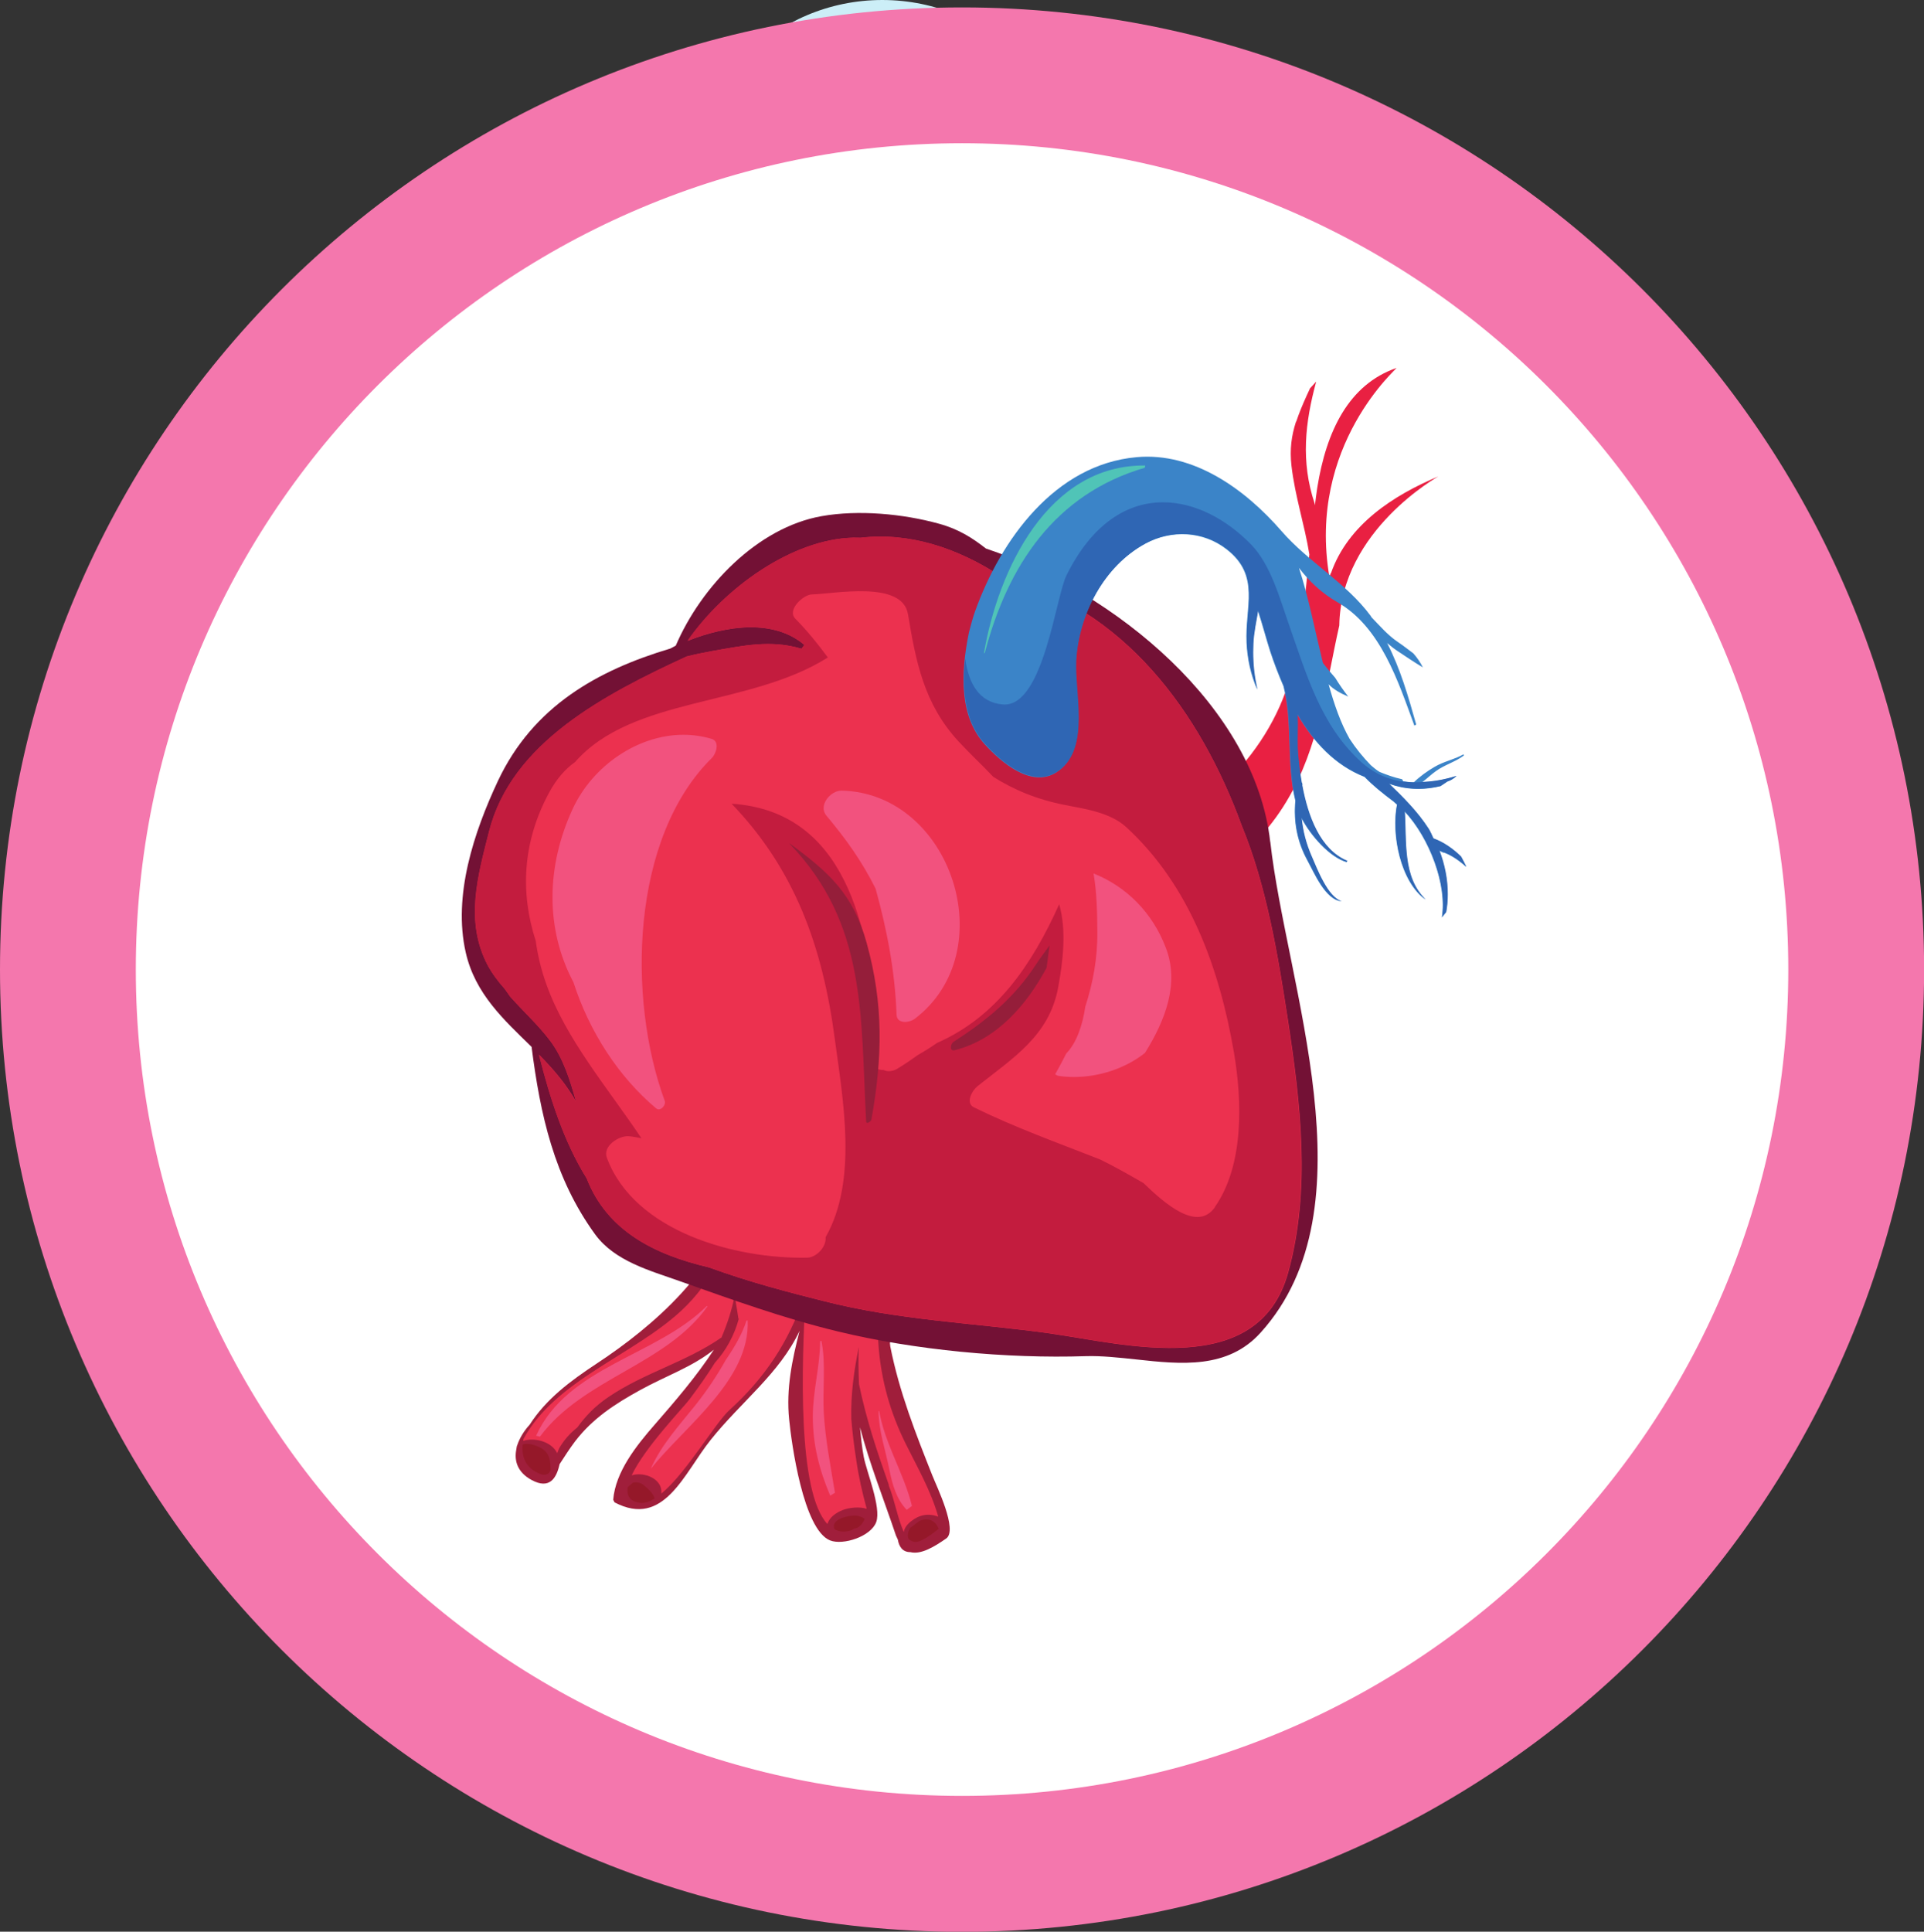 <?xml version="1.0" encoding="UTF-8" standalone="no"?>
<svg
   xmlns:dc="http://purl.org/dc/elements/1.1/"
   xmlns:cc="http://creativecommons.org/ns#"
   xmlns:rdf="http://www.w3.org/1999/02/22-rdf-syntax-ns#"
   xmlns:svg="http://www.w3.org/2000/svg"
   xmlns="http://www.w3.org/2000/svg"
   id="svg5000"
   version="1.1"
   viewBox="0 0 19.99 20.067"
   height="20.067mm"
   width="19.99mm">
  <rect x="0" y="0" width="19.99" height="20.067" fill="#333333" stroke="none"/>
  <defs
     id="defs4994" />
  <g
     transform="translate(-126.832,-178.865)"
     id="layer1">
    <path
       id="path492"
       style="fill:#cceef7;fill-opacity:1;fill-rule:nonzero;stroke:none;stroke-width:0.035"
       d="m 135.999,182.881 c 1.109,0 2.008,-0.899 2.008,-2.008 0,-1.109 -0.899,-2.008 -2.008,-2.008 -1.109,0 -2.008,0.899 -2.008,2.008 0,1.109 0.899,2.008 2.008,2.008" />
    <path
       id="path534"
       style="fill:#cceef7;fill-opacity:1;fill-rule:nonzero;stroke:none;stroke-width:0.035"
       d="m 131.558,186.954 c 0.905,0 1.637,-0.734 1.637,-1.638 0,-0.906 -0.733,-1.638 -1.637,-1.638 -0.905,0 -1.638,0.733 -1.638,1.638 0,0.905 0.733,1.638 1.638,1.638" />
    <path
       id="path536"
       style="fill:#cceef7;fill-opacity:1;fill-rule:nonzero;stroke:none;stroke-width:0.035"
       d="m 135.999,187.298 c 1.095,0 1.983,-0.888 1.983,-1.982 0,-1.095 -0.888,-1.984 -1.983,-1.984 -1.095,0 -1.983,0.889 -1.983,1.984 0,1.095 0.888,1.982 1.983,1.982" />
    <path
       id="path538"
       style="fill:#cceef7;fill-opacity:1;fill-rule:nonzero;stroke:none;stroke-width:0.035"
       d="m 140.441,187.618 c 1.272,0 2.302,-1.031 2.302,-2.303 0,-1.273 -1.031,-2.304 -2.302,-2.304 -1.272,0 -2.303,1.031 -2.303,2.304 0,1.272 1.031,2.303 2.303,2.303" />
    <path
       id="path576"
       style="fill:#cceef7;fill-opacity:1;fill-rule:nonzero;stroke:none;stroke-width:0.035"
       d="m 131.558,191.334 c 0.87,0 1.577,-0.706 1.577,-1.577 0,-0.871 -0.706,-1.577 -1.577,-1.577 -0.871,0 -1.576,0.706 -1.576,1.577 0,0.871 0.706,1.577 1.576,1.577" />
    <path
       id="path578"
       style="fill:#cceef7;fill-opacity:1;fill-rule:nonzero;stroke:none;stroke-width:0.035"
       d="m 135.999,191.678 c 1.061,0 1.921,-0.86 1.921,-1.921 0,-1.061 -0.86,-1.922 -1.921,-1.922 -1.062,0 -1.922,0.861 -1.922,1.922 0,1.061 0.86,1.921 1.922,1.921" />
    <path
       id="path580"
       style="fill:#cceef7;fill-opacity:1;fill-rule:nonzero;stroke:none;stroke-width:0.035"
       d="m 140.441,191.999 c 1.238,0 2.241,-1.004 2.241,-2.242 0,-1.239 -1.004,-2.242 -2.241,-2.242 -1.239,0 -2.242,1.003 -2.242,2.242 0,1.238 1.003,2.242 2.242,2.242" />
    <path
       id="path620"
       style="fill:#cceef7;fill-opacity:1;fill-rule:nonzero;stroke:none;stroke-width:0.035"
       d="m 131.558,195.676 c 0.816,0 1.478,-0.661 1.478,-1.479 0,-0.816 -0.662,-1.477 -1.478,-1.477 -0.816,0 -1.478,0.661 -1.478,1.477 0,0.817 0.661,1.479 1.478,1.479" />
    <path
       id="path622"
       style="fill:#cceef7;fill-opacity:1;fill-rule:nonzero;stroke:none;stroke-width:0.035"
       d="m 135.999,196.021 c 1.007,0 1.822,-0.816 1.822,-1.824 0,-1.006 -0.816,-1.822 -1.822,-1.822 -1.007,0 -1.823,0.816 -1.823,1.822 0,1.008 0.816,1.824 1.823,1.824" />
    <path
       id="path624"
       style="fill:#cceef7;fill-opacity:1;fill-rule:nonzero;stroke:none;stroke-width:0.035"
       d="m 140.441,196.329 c 1.176,0 2.13,-0.954 2.13,-2.131 0,-1.175 -0.954,-2.13 -2.13,-2.13 -1.177,0 -2.131,0.955 -2.131,2.13 0,1.178 0.954,2.131 2.131,2.131" />
    <path
       id="path1008"
       style="fill:#f477ad;fill-opacity:1;fill-rule:nonzero;stroke:none;stroke-width:0.035"
       d="m 146.823,188.937 c 0,5.521 -4.475,9.996 -9.996,9.996 -5.52,0 -9.995,-4.475 -9.995,-9.996 0,-5.52 4.475,-9.995 9.995,-9.995 5.521,0 9.996,4.475 9.996,9.995" />
    <path
       id="path1010"
       style="fill:#ffffff;fill-opacity:1;fill-rule:nonzero;stroke:none;stroke-width:0.035"
       d="m 145.412,188.937 c 0,4.741 -3.843,8.584 -8.585,8.584 -4.74,0 -8.584,-3.843 -8.584,-8.584 0,-4.741 3.843,-8.584 8.584,-8.584 4.741,0 8.585,3.843 8.585,8.584" />
    <path
       id="path1012"
       style="fill:#e92042;fill-opacity:1;fill-rule:nonzero;stroke:none;stroke-width:0.035"
       d="m 140.658,184.818 -0.013,0.044 c -0.237,-1.379 0.723,-2.184 0.695,-2.174 -0.495,0.172 -0.728,0.655 -0.822,1.245 -0.01,0.06 -0.016,0.12 -0.024,0.181 l -0.004,-0.021 c -0.144,-0.435 -0.099,-0.835 0.017,-1.264 l -0.064,0.07 c -0.045,0.096 -0.086,0.188 -0.12,0.279 l -0.021,0.06 -0.007,0.014 c -0.043,0.136 -0.065,0.277 -0.045,0.451 0.037,0.319 0.136,0.611 0.186,0.921 -0.043,0.43 -0.082,0.857 -0.201,1.282 -0.226,0.81 -0.988,1.582 -1.847,1.68 -0.191,-0.008 -0.37,-0.032 -0.506,-0.06 -0.116,-0.024 -0.283,0.153 -0.267,0.28 -0.045,0.035 -0.085,0.079 -0.114,0.131 -0.084,0.153 -0.018,0.253 0.109,0.318 l 0.03,0.061 c 0.232,0.211 0.54,0.162 0.86,0.013 0.699,-0.142 1.322,-0.509 1.701,-1.143 0.339,-0.565 0.406,-1.204 0.546,-1.823 0.016,-0.994 1.042,-1.555 1.029,-1.549 -0.466,0.196 -0.94,0.501 -1.116,1.007" />
    <path
       id="path1014"
       style="fill:#a01e3b;fill-opacity:1;fill-rule:nonzero;stroke:none;stroke-width:0.035"
       d="m 136.523,194.203 c -0.177,-0.446 -0.347,-0.876 -0.441,-1.35 l -0.004,-0.037 0.008,-0.025 c -0.039,-0.326 -0.038,-0.701 0.032,-1.026 0.03,-0.139 0.131,-0.333 0.16,-0.501 l 0.046,-0.062 c 0.02,-0.062 0.023,-0.125 -0.009,-0.189 -0.136,-0.274 -0.535,-0.364 -0.809,-0.366 -0.3,-0.001 -0.628,-0.007 -0.872,0.19 -0.135,0.108 -0.16,0.296 -0.173,0.473 -0.143,0.73 -0.847,1.336 -1.425,1.717 -0.283,0.187 -0.528,0.37 -0.701,0.638 -0.059,0.064 -0.105,0.14 -0.13,0.216 l -0.002,0.004 -0.002,0.008 -0.005,0.031 c -0.023,0.119 0.014,0.237 0.16,0.316 0.185,0.1 0.258,-0.018 0.29,-0.165 0.052,-0.08 0.103,-0.16 0.161,-0.237 0.182,-0.238 0.415,-0.389 0.673,-0.531 0.267,-0.148 0.539,-0.238 0.769,-0.421 -0.182,0.279 -0.404,0.536 -0.619,0.783 -0.185,0.212 -0.404,0.486 -0.427,0.776 l 0.014,0.027 c 0.514,0.27 0.72,-0.301 0.998,-0.648 0.316,-0.397 0.714,-0.688 0.924,-1.133 -0.076,0.298 -0.141,0.598 -0.108,0.92 0.024,0.243 0.146,1.144 0.425,1.256 0.136,0.054 0.426,-0.041 0.48,-0.191 0.054,-0.152 -0.101,-0.523 -0.13,-0.677 -0.019,-0.101 -0.029,-0.204 -0.039,-0.307 0.099,0.378 0.245,0.741 0.374,1.125 l 0.019,0.041 c 0.013,0.074 0.049,0.131 0.131,0.131 0.112,0.028 0.251,-0.058 0.372,-0.142 0.123,-0.086 -0.101,-0.544 -0.141,-0.647" />
    <path
       id="path1016"
       style="fill:#951829;fill-opacity:1;fill-rule:nonzero;stroke:none;stroke-width:0.035"
       d="m 132.485,194.185 c -0.012,0 -0.024,-0.002 -0.039,-0.008 -0.149,-0.055 -0.197,-0.178 -0.183,-0.305 0.013,-0.006 0.028,-0.008 0.045,-0.008 0.064,0 0.143,0.039 0.169,0.059 0.073,0.055 0.073,0.136 0.076,0.216 l -0.019,0.03 c -0.014,0.009 -0.03,0.016 -0.05,0.016" />
    <path
       id="path1018"
       style="fill:#951829;fill-opacity:1;fill-rule:nonzero;stroke:none;stroke-width:0.035"
       d="m 133.5,194.478 c -0.007,0 -0.014,-3.4e-4 -0.021,-0.002 -0.107,-0.015 -0.138,-0.075 -0.125,-0.162 l 0.054,-0.047 c 0.01,-0.002 0.02,-0.003 0.03,-0.003 0.035,0 0.067,0.013 0.095,0.04 0.049,0.044 0.079,0.069 0.101,0.127 -0.046,0.029 -0.091,0.047 -0.134,0.047" />
    <path
       id="path1020"
       style="fill:#951829;fill-opacity:1;fill-rule:nonzero;stroke:none;stroke-width:0.035"
       d="m 135.598,194.776 c -0.035,0 -0.066,-0.009 -0.096,-0.024 -0.045,-0.108 0.143,-0.141 0.202,-0.143 0.002,0 0.004,0 0.006,0 0.04,0 0.075,0.013 0.106,0.033 -0.019,0.048 -0.048,0.086 -0.094,0.1 l -0.008,-7.1e-4 -0.039,0.021 c -0.027,0.009 -0.053,0.013 -0.077,0.013" />
    <path
       id="path1022"
       style="fill:#ec314f;fill-opacity:1;fill-rule:nonzero;stroke:none;stroke-width:0.035"
       d="m 136.066,194.294 v -0.006 c -0.122,-0.346 -0.235,-0.683 -0.309,-1.044 -0.005,-0.128 -0.009,-0.257 -0.002,-0.386 -0.051,0.248 -0.085,0.496 -0.078,0.749 0.012,0.143 0.029,0.285 0.052,0.429 0.024,0.169 0.063,0.338 0.108,0.503 -0.076,-0.026 -0.187,-0.012 -0.25,0.013 -0.063,0.024 -0.14,0.075 -0.158,0.145 -0.314,-0.331 -0.268,-1.668 -0.227,-2.373 l -0.019,0.021 c -0.158,0.464 -0.409,0.839 -0.771,1.167 -0.148,0.132 -0.446,0.652 -0.709,0.869 0.017,-0.15 -0.173,-0.231 -0.308,-0.19 0.136,-0.291 0.542,-0.708 0.602,-0.791 0.097,-0.13 0.185,-0.253 0.263,-0.379 0.115,-0.126 0.201,-0.284 0.247,-0.453 l -0.003,-0.006 c -0.012,-0.078 -0.024,-0.156 -0.04,-0.234 -0.028,0.147 -0.077,0.293 -0.136,0.431 -0.364,0.254 -0.805,0.367 -1.175,0.619 -0.141,0.095 -0.24,0.201 -0.323,0.316 -0.079,0.063 -0.137,0.129 -0.189,0.217 l -0.02,0.05 c -0.059,-0.125 -0.246,-0.166 -0.353,-0.127 l 0.003,-0.021 c 0.332,-0.611 1.134,-0.866 1.637,-1.33 0.318,-0.294 0.58,-0.767 0.602,-1.215 0.052,-0.202 0.135,-0.395 0.383,-0.471 0.23,-0.072 0.522,-0.051 0.761,-0.031 0.144,0.011 0.742,0.247 0.503,0.527 -0.023,0.216 -0.103,0.423 -0.17,0.631 -0.068,0.674 -0.079,1.266 0.256,1.941 0.123,0.248 0.261,0.486 0.337,0.755 -0.101,-0.037 -0.196,-0.021 -0.283,0.049 -0.045,0.036 -0.068,0.072 -0.075,0.111 -0.068,-0.156 -0.093,-0.325 -0.156,-0.484" />
    <path
       id="path1024"
       style="fill:#951829;fill-opacity:1;fill-rule:nonzero;stroke:none;stroke-width:0.035"
       d="m 136.345,194.883 c -0.029,0 -0.053,-0.012 -0.074,-0.032 -0.013,-0.032 -0.007,-0.069 0.017,-0.114 0.034,-0.025 0.066,-0.049 0.099,-0.073 0.026,-0.011 0.05,-0.015 0.072,-0.015 0.057,0 0.098,0.034 0.126,0.097 -0.054,0.043 -0.108,0.086 -0.174,0.118 -0.025,0.013 -0.048,0.019 -0.067,0.019" />
    <path
       id="path1026"
       style="fill:#f2527e;fill-opacity:1;fill-rule:nonzero;stroke:none;stroke-width:0.035"
       d="m 133.594,194.122 c 0.105,-0.242 0.291,-0.446 0.464,-0.661 0.118,-0.149 0.224,-0.306 0.316,-0.471 0.09,-0.132 0.17,-0.267 0.214,-0.407 l 0.012,-7.1e-4 c 0.028,0.613 -0.646,1.092 -1.006,1.54" />
    <path
       id="path1028"
       style="fill:#f2527e;fill-opacity:1;fill-rule:nonzero;stroke:none;stroke-width:0.035"
       d="m 132.442,193.789 -0.04,-0.009 c 0.328,-0.722 1.257,-0.83 1.773,-1.348 l 0.008,0.004 c -0.433,0.609 -1.289,0.746 -1.741,1.353" />
    <path
       id="path1030"
       style="fill:#f2527e;fill-opacity:1;fill-rule:nonzero;stroke:none;stroke-width:0.035"
       d="m 135.458,194.403 c -0.114,-0.269 -0.181,-0.528 -0.181,-0.823 0,-0.264 0.075,-0.524 0.076,-0.782 l 0.013,-0.004 c 0.049,0.233 0.011,0.506 0.025,0.748 0.016,0.279 0.071,0.554 0.116,0.83 l -0.05,0.031" />
    <path
       id="path1032"
       style="fill:#f2527e;fill-opacity:1;fill-rule:nonzero;stroke:none;stroke-width:0.035"
       d="m 136.252,194.549 c -0.109,-0.114 -0.15,-0.269 -0.18,-0.419 -0.04,-0.202 -0.109,-0.394 -0.112,-0.606 h 0.007 c 0.058,0.34 0.258,0.648 0.34,0.985 l -0.055,0.041" />
    <path
       id="path1034"
       style="fill:#731135;fill-opacity:1;fill-rule:nonzero;stroke:none;stroke-width:0.035"
       d="m 140.029,187.609 c -0.155,-1.394 -1.607,-2.594 -2.954,-3.046 -0.138,-0.108 -0.282,-0.202 -0.489,-0.258 -0.373,-0.103 -0.837,-0.146 -1.218,-0.078 -0.666,0.118 -1.251,0.73 -1.515,1.345 l -0.056,0.03 c -0.757,0.226 -1.425,0.6 -1.79,1.372 -0.251,0.534 -0.471,1.195 -0.336,1.786 0.097,0.427 0.394,0.697 0.684,0.98 0.09,0.7 0.232,1.359 0.661,1.949 0.204,0.278 0.567,0.374 0.876,0.484 0.546,0.193 1.08,0.387 1.644,0.523 0.799,0.194 1.754,0.284 2.578,0.257 0.165,-0.005 0.342,0.015 0.523,0.034 0.466,0.051 0.951,0.102 1.294,-0.28 1.174,-1.302 0.265,-3.606 0.099,-5.097" />
    <path
       id="path1036"
       style="fill:#ec314f;fill-opacity:1;fill-rule:nonzero;stroke:none;stroke-width:0.035"
       d="m 137.75,192.718 c -0.799,-0.111 -1.576,-0.136 -2.364,-0.338 -0.335,-0.084 -0.773,-0.197 -1.187,-0.349 -0.564,-0.132 -1.058,-0.377 -1.271,-0.925 -0.239,-0.383 -0.385,-0.847 -0.495,-1.284 0.145,0.147 0.282,0.305 0.386,0.49 -0.063,-0.225 -0.133,-0.453 -0.27,-0.635 -0.127,-0.167 -0.277,-0.303 -0.415,-0.458 l -0.057,-0.081 c -0.066,-0.074 -0.127,-0.154 -0.179,-0.249 -0.236,-0.454 -0.102,-0.92 0.016,-1.386 0.233,-0.921 1.198,-1.423 2.053,-1.818 0.092,-0.023 0.185,-0.042 0.264,-0.056 0.316,-0.055 0.61,-0.121 0.929,-0.024 l 0.03,-0.04 c -0.315,-0.27 -0.802,-0.206 -1.213,-0.043 0.385,-0.553 1.088,-1.056 1.721,-1.071 l 0.076,0.001 c 0.504,-0.059 1.007,0.104 1.462,0.404 1.271,0.313 2.07,1.412 2.497,2.584 0.26,0.629 0.379,1.361 0.478,2.004 0.133,0.871 0.244,1.78 0.005,2.642 -0.311,1.12 -1.698,0.741 -2.465,0.633" />
    <path
       id="path1038"
       style="fill:#c31c3e;fill-opacity:1;fill-rule:nonzero;stroke:none;stroke-width:0.035"
       d="m 139.456,191.404 c -0.183,0.263 -0.522,-0.035 -0.743,-0.249 -0.149,-0.085 -0.296,-0.17 -0.448,-0.244 -0.442,-0.174 -0.887,-0.333 -1.313,-0.542 -0.093,-0.045 -0.021,-0.173 0.033,-0.218 0.364,-0.291 0.748,-0.522 0.841,-1.028 0.05,-0.271 0.089,-0.588 0.011,-0.865 -0.282,0.627 -0.648,1.168 -1.269,1.441 -0.066,0.046 -0.133,0.088 -0.202,0.127 -0.072,0.052 -0.143,0.101 -0.216,0.144 -0.043,0.025 -0.098,0.03 -0.139,0.01 -0.054,0.003 -0.109,-0.023 -0.105,-0.087 0.004,-0.096 0.009,-0.191 0.012,-0.286 l 0.024,-0.064 c -0.074,-1.058 -0.329,-2.252 -1.509,-2.329 0.655,0.681 0.946,1.481 1.073,2.449 0.085,0.633 0.239,1.465 -0.096,2.054 v 0.021 c -0.003,0.09 -0.099,0.189 -0.19,0.192 -0.746,0.015 -1.796,-0.268 -2.083,-1.038 -0.045,-0.122 0.123,-0.228 0.222,-0.224 0.048,0.002 0.092,0.014 0.137,0.021 -0.347,-0.518 -0.788,-1.034 -0.989,-1.604 -0.054,-0.152 -0.089,-0.3 -0.109,-0.447 -0.16,-0.492 -0.14,-1.021 0.137,-1.535 0.078,-0.147 0.171,-0.25 0.271,-0.321 0.599,-0.684 1.81,-0.571 2.627,-1.087 -0.104,-0.141 -0.211,-0.274 -0.338,-0.403 -0.09,-0.091 0.083,-0.249 0.171,-0.252 0.232,-0.005 0.941,-0.15 1,0.206 0.082,0.494 0.166,0.933 0.526,1.322 0.111,0.121 0.24,0.24 0.36,0.367 0.214,0.135 0.454,0.236 0.748,0.293 0.211,0.041 0.468,0.078 0.633,0.229 0.664,0.609 0.971,1.476 1.12,2.344 0.084,0.499 0.107,1.165 -0.199,1.603 m 0.755,-1.961 c -0.099,-0.643 -0.218,-1.375 -0.478,-2.004 -0.427,-1.172 -1.226,-2.271 -2.497,-2.584 -0.455,-0.301 -0.958,-0.464 -1.462,-0.404 l -0.076,-0.001 c -0.633,0.015 -1.336,0.518 -1.721,1.071 0.411,-0.163 0.898,-0.227 1.213,0.043 l -0.03,0.04 c -0.318,-0.097 -0.613,-0.031 -0.929,0.024 -0.079,0.014 -0.172,0.033 -0.264,0.056 -0.856,0.395 -1.82,0.897 -2.053,1.818 -0.118,0.466 -0.252,0.932 -0.016,1.386 0.052,0.096 0.113,0.175 0.179,0.249 l 0.057,0.081 c 0.139,0.155 0.289,0.291 0.415,0.458 0.137,0.182 0.207,0.41 0.27,0.635 -0.104,-0.185 -0.24,-0.343 -0.386,-0.49 0.11,0.437 0.256,0.901 0.495,1.284 0.213,0.548 0.708,0.794 1.271,0.925 0.413,0.153 0.851,0.265 1.187,0.349 0.788,0.203 1.565,0.227 2.364,0.338 0.768,0.108 2.155,0.488 2.465,-0.633 0.239,-0.863 0.127,-1.771 -0.005,-2.642" />
    <path
       id="path1040"
       style="fill:#951e3a;fill-opacity:1;fill-rule:nonzero;stroke:none;stroke-width:0.035"
       d="m 135.838,188.666 c -0.14,-0.511 -0.389,-0.737 -0.802,-1.039 h -0.003 c 0.808,0.836 0.739,1.793 0.798,2.886 0.001,0.037 0.05,0.003 0.055,-0.018 0.115,-0.644 0.127,-1.197 -0.048,-1.828" />
    <path
       id="path1042"
       style="fill:#951e3a;fill-opacity:1;fill-rule:nonzero;stroke:none;stroke-width:0.035"
       d="m 137.737,188.686 c -0.053,0.075 -0.107,0.144 -0.144,0.202 -0.224,0.344 -0.514,0.581 -0.854,0.8 -0.032,0.021 -0.045,0.101 0.012,0.087 0.438,-0.111 0.748,-0.471 0.955,-0.857 0.011,-0.077 0.021,-0.155 0.031,-0.232" />
    <path
       id="path1044"
       style="fill:#f2527e;fill-opacity:1;fill-rule:nonzero;stroke:none;stroke-width:0.035"
       d="m 133.676,190.389 c -0.009,0 -0.018,-0.003 -0.027,-0.01 -0.391,-0.328 -0.695,-0.799 -0.859,-1.31 -0.295,-0.556 -0.283,-1.209 -0.006,-1.805 0.206,-0.443 0.673,-0.766 1.149,-0.766 0.098,0 0.197,0.014 0.294,0.043 0.086,0.027 0.046,0.152 0.003,0.196 -0.847,0.832 -0.881,2.505 -0.492,3.563 0.014,0.035 -0.023,0.089 -0.062,0.089" />
    <path
       id="path1046"
       style="fill:#f2527e;fill-opacity:1;fill-rule:nonzero;stroke:none;stroke-width:0.035"
       d="m 136.235,189.481 c -0.046,0 -0.087,-0.021 -0.088,-0.076 -0.015,-0.442 -0.099,-0.881 -0.218,-1.309 -0.141,-0.282 -0.305,-0.513 -0.511,-0.758 -0.087,-0.104 0.04,-0.26 0.157,-0.26 0.001,0 0.002,0 0.003,0 1.136,0.028 1.68,1.667 0.759,2.37 -0.025,0.019 -0.065,0.033 -0.103,0.033" />
    <path
       id="path1048"
       style="fill:#f2527e;fill-opacity:1;fill-rule:nonzero;stroke:none;stroke-width:0.035"
       d="m 137.992,190.053 c -0.058,0 -0.115,-0.004 -0.17,-0.013 l -0.027,-0.015 c 0.041,-0.072 0.079,-0.143 0.115,-0.216 0.108,-0.111 0.169,-0.293 0.198,-0.487 0.08,-0.247 0.128,-0.504 0.125,-0.773 -0.001,-0.188 -0.004,-0.404 -0.039,-0.61 0.341,0.135 0.612,0.407 0.75,0.77 0.145,0.372 -0.006,0.758 -0.216,1.094 -0.206,0.163 -0.478,0.25 -0.737,0.25" />
    <path
       id="path1050"
       style="fill:#3b84c8;fill-opacity:1;fill-rule:nonzero;stroke:none;stroke-width:0.035"
       d="m 141.833,187.721 c 0.083,0.03 0.163,0.087 0.233,0.15 -0.018,-0.037 -0.035,-0.072 -0.055,-0.107 -0.083,-0.08 -0.178,-0.149 -0.287,-0.188 -0.016,-0.034 -0.03,-0.071 -0.05,-0.101 -0.115,-0.178 -0.262,-0.325 -0.411,-0.468 0.163,0.059 0.341,0.072 0.535,0.025 l 0.072,-0.048 c 0.038,-0.012 0.067,-0.033 0.094,-0.057 -0.134,0.042 -0.249,0.06 -0.356,0.064 0.049,-0.037 0.095,-0.082 0.142,-0.115 0.09,-0.066 0.201,-0.095 0.291,-0.162 l -0.003,-0.013 c -0.097,0.055 -0.205,0.073 -0.302,0.131 -0.074,0.043 -0.152,0.099 -0.216,0.161 -0.038,-0.003 -0.073,-0.006 -0.109,-0.012 l -0.011,-0.021 c -0.084,-0.018 -0.16,-0.046 -0.234,-0.076 -0.032,-0.019 -0.063,-0.045 -0.092,-0.07 -0.081,-0.084 -0.155,-0.174 -0.22,-0.274 -0.092,-0.162 -0.16,-0.357 -0.218,-0.566 0.055,0.056 0.129,0.096 0.204,0.127 -0.049,-0.062 -0.094,-0.127 -0.135,-0.194 -0.044,-0.049 -0.085,-0.1 -0.128,-0.155 -0.082,-0.335 -0.15,-0.686 -0.249,-0.988 0.108,0.143 0.241,0.266 0.4,0.357 0.45,0.258 0.631,0.824 0.799,1.282 l 0.019,-0.012 c -0.083,-0.294 -0.165,-0.58 -0.302,-0.846 0.034,0.028 0.065,0.054 0.102,0.079 0.083,0.055 0.175,0.118 0.269,0.174 -0.026,-0.052 -0.059,-0.101 -0.099,-0.146 -0.054,-0.04 -0.107,-0.082 -0.162,-0.119 -0.104,-0.07 -0.184,-0.165 -0.271,-0.254 l -0.012,-0.019 c -0.253,-0.341 -0.646,-0.557 -0.925,-0.879 -0.374,-0.43 -0.909,-0.821 -1.505,-0.767 -0.85,0.076 -1.412,0.861 -1.677,1.598 -0.026,0.072 -0.045,0.147 -0.065,0.223 -0.089,0.436 -0.097,0.876 0.165,1.163 0.166,0.182 0.48,0.457 0.742,0.291 0.358,-0.227 0.185,-0.815 0.204,-1.156 0.027,-0.484 0.289,-0.987 0.723,-1.221 0.269,-0.145 0.598,-0.131 0.842,0.059 0.355,0.275 0.19,0.598 0.208,0.97 0.008,0.17 0.043,0.331 0.111,0.489 -0.039,-0.16 -0.05,-0.315 -0.043,-0.478 0.005,-0.115 0.031,-0.228 0.05,-0.343 0.048,0.145 0.086,0.293 0.127,0.421 0.04,0.122 0.087,0.244 0.139,0.364 0.098,0.385 0.027,0.793 0.123,1.189 -0.02,0.216 0.017,0.424 0.126,0.622 0.068,0.123 0.185,0.409 0.355,0.424 -0.144,-0.037 -0.259,-0.344 -0.31,-0.458 -0.062,-0.143 -0.095,-0.274 -0.108,-0.409 0.098,0.189 0.298,0.41 0.469,0.459 l 0.006,-0.011 c -0.284,-0.118 -0.409,-0.467 -0.468,-0.783 l 8.5e-4,-0.015 -0.007,-0.018 c -0.018,-0.103 -0.03,-0.203 -0.037,-0.288 -0.011,-0.142 0.001,-0.282 -0.005,-0.418 0.168,0.288 0.391,0.528 0.697,0.648 0.088,0.091 0.192,0.174 0.3,0.255 l 0.037,0.033 c -0.06,0.309 0.034,0.799 0.297,0.988 -0.243,-0.231 -0.197,-0.604 -0.218,-0.917 0.258,0.275 0.444,0.766 0.387,1.101 l 0.043,-0.053 c 0.038,-0.205 0.008,-0.436 -0.071,-0.64 l 0.047,0.021" />
    <path
       id="path1052"
       style="fill:#7dc2de;fill-opacity:1;fill-rule:nonzero;stroke:none;stroke-width:0.035"
       d="m 141.637,186.989 c 0.008,-7.2e-4 0.017,-0.002 0.026,-0.003 0.091,-0.008 0.187,-0.024 0.297,-0.058 -0.12,0.037 -0.224,0.055 -0.322,0.06" />
    <path
       id="path1054"
       style="fill:#560f2a;fill-opacity:1;fill-rule:nonzero;stroke:none;stroke-width:0.035"
       d="m 137.633,186.937 c -0.215,0 -0.437,-0.199 -0.567,-0.342 -0.086,-0.094 -0.143,-0.205 -0.177,-0.326 0.035,0.121 0.091,0.232 0.177,0.326 0.13,0.143 0.351,0.342 0.567,0.342 0.059,0 0.118,-0.015 0.175,-0.051 0.187,-0.119 0.229,-0.336 0.23,-0.566 -1.4e-4,0.23 -0.042,0.447 -0.23,0.566 -0.057,0.036 -0.116,0.051 -0.175,0.051" />
    <path
       id="path1056"
       style="fill:#7dc2de;fill-opacity:1;fill-rule:nonzero;stroke:none;stroke-width:0.035"
       d="m 141.961,186.928 c 0.001,-7.1e-4 0.003,-0.001 0.004,-0.001 -0.001,3.4e-4 -0.003,7.1e-4 -0.004,0.001" />
    <path
       id="path1058"
       style="fill:#560f2a;fill-opacity:1;fill-rule:nonzero;stroke:none;stroke-width:0.035"
       d="m 136.889,186.267 c -1.5e-4,-3.4e-4 -1.5e-4,-7.1e-4 -2.5e-4,-7.1e-4 1e-4,0 1e-4,3.4e-4 2.5e-4,7.1e-4" />
    <path
       id="path1060"
       style="fill:#2f66b4;fill-opacity:1;fill-rule:nonzero;stroke:none;stroke-width:0.035"
       d="m 141.815,188.393 c 0.007,-0.041 0.01,-0.083 0.01,-0.128 4.2e-4,-0.323 -0.17,-0.732 -0.397,-0.973 v 0 0 c 0.021,0.313 -0.025,0.685 0.218,0.917 -0.213,-0.153 -0.315,-0.502 -0.315,-0.794 1.4e-4,-0.069 0.006,-0.135 0.018,-0.194 v 0 0 l -0.037,-0.033 c -0.108,-0.08 -0.212,-0.163 -0.3,-0.255 -0.306,-0.12 -0.528,-0.36 -0.697,-0.648 v 0 0 c 0.001,0.03 0.002,0.06 0.002,0.09 0,0.061 -0.002,0.123 -0.002,0.186 0,0.047 0.001,0.095 0.005,0.142 0.008,0.085 0.019,0.184 0.037,0.288 l 0.007,0.018 -8.4e-4,0.015 v 0 c 0.059,0.316 0.184,0.665 0.468,0.783 l -0.006,0.011 c -0.171,-0.049 -0.371,-0.27 -0.469,-0.459 v 0 0 c 0.013,0.135 0.045,0.267 0.108,0.409 0.05,0.114 0.165,0.421 0.31,0.458 -0.17,-0.015 -0.287,-0.301 -0.355,-0.424 -0.09,-0.164 -0.131,-0.335 -0.131,-0.512 0,-0.036 0.002,-0.073 0.005,-0.11 v 0 0 c -0.009,-0.04 -0.018,-0.08 -0.024,-0.12 -0.055,-0.335 -0.016,-0.676 -0.083,-1.003 -0.005,-0.022 -0.01,-0.044 -0.015,-0.066 -0.052,-0.119 -0.099,-0.242 -0.139,-0.364 -0.041,-0.128 -0.08,-0.275 -0.127,-0.421 -0.019,0.114 -0.045,0.228 -0.05,0.343 -0.001,0.031 -0.002,0.061 -0.002,0.091 0,0.131 0.013,0.257 0.045,0.387 -0.068,-0.158 -0.103,-0.319 -0.111,-0.489 -9.6e-4,-0.021 -0.001,-0.042 -0.001,-0.063 0,-0.15 0.024,-0.292 0.024,-0.427 -1.5e-4,-0.174 -0.041,-0.334 -0.231,-0.481 -0.136,-0.105 -0.297,-0.156 -0.46,-0.156 -0.131,0 -0.262,0.033 -0.382,0.097 -0.434,0.234 -0.696,0.737 -0.723,1.221 -9.5e-4,0.019 -0.001,0.038 -0.001,0.058 0,0.155 0.027,0.347 0.027,0.532 -1.4e-4,0.23 -0.042,0.447 -0.23,0.566 -0.057,0.036 -0.116,0.051 -0.175,0.051 -0.215,0 -0.437,-0.199 -0.567,-0.342 -0.086,-0.094 -0.143,-0.205 -0.177,-0.326 -1.4e-4,-7.1e-4 -2.9e-4,-10e-4 -4.2e-4,-0.002 -1.4e-4,-3.4e-4 -1.4e-4,-7.1e-4 -2.5e-4,-7.1e-4 -0.048,-0.17 -0.051,-0.361 -0.03,-0.558 0.034,0.252 0.141,0.455 0.391,0.476 0.006,3.5e-4 0.013,7.2e-4 0.019,7.2e-4 0.405,0 0.531,-1.119 0.642,-1.342 0.269,-0.543 0.636,-0.759 1.003,-0.759 0.329,0 0.657,0.173 0.916,0.439 0.205,0.212 0.298,0.562 0.393,0.833 0.184,0.521 0.329,1.042 0.747,1.423 0.169,0.154 0.362,0.214 0.56,0.214 0.035,0 0.071,-0.002 0.106,-0.006 0.098,-0.005 0.203,-0.023 0.322,-0.06 5.5e-4,0 0.001,-3.4e-4 0.002,-3.4e-4 10e-4,-7.2e-4 0.003,-0.001 0.004,-0.001 v 0 c -0.027,0.025 -0.056,0.045 -0.094,0.057 l -0.072,0.048 c -0.079,0.019 -0.156,0.028 -0.23,0.028 -0.107,0 -0.208,-0.019 -0.305,-0.053 v 0 0 c 0.149,0.144 0.296,0.29 0.411,0.468 0.019,0.03 0.034,0.067 0.05,0.101 0.108,0.039 0.204,0.108 0.287,0.188 0.02,0.035 0.036,0.07 0.055,0.107 -0.07,-0.063 -0.15,-0.12 -0.233,-0.15 l -0.047,-0.021 v 0 c 0.056,0.145 0.088,0.304 0.087,0.457 0,0.062 -0.005,0.124 -0.016,0.183 l -0.043,0.053" />
    <path
       id="path1062"
       style="fill:#50c4b7;fill-opacity:1;fill-rule:nonzero;stroke:none;stroke-width:0.035"
       d="m 138.732,183.701 c -1.016,-0.013 -1.53,1.091 -1.677,1.948 l 0.009,-7.1e-4 c 0.237,-0.909 0.73,-1.652 1.662,-1.924 l 0.005,-0.023" />
  </g>
</svg>
